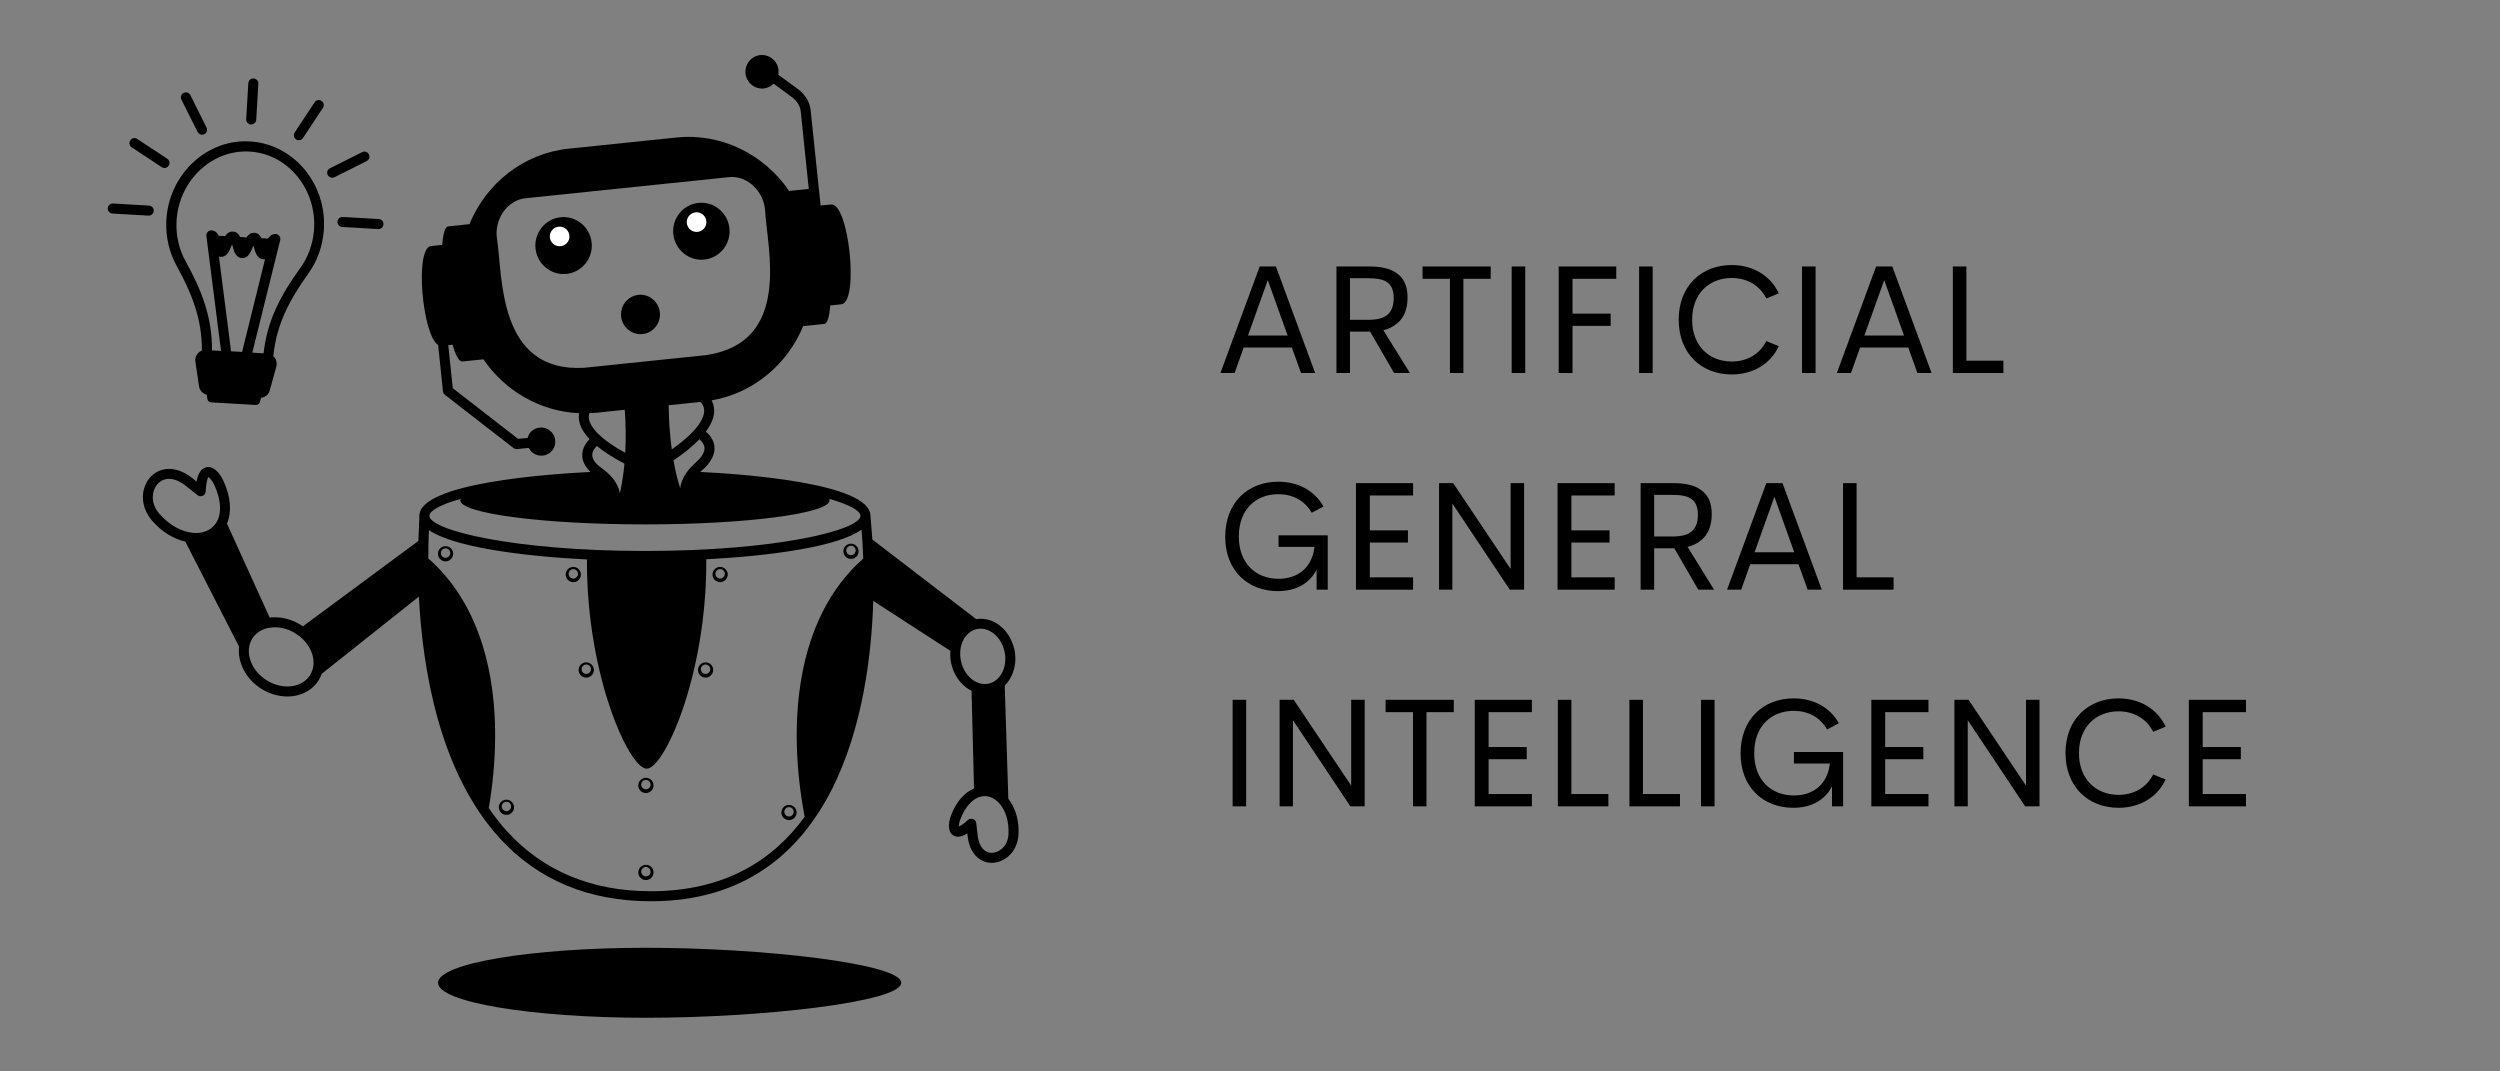 <svg xmlns="http://www.w3.org/2000/svg" xmlns:xlink="http://www.w3.org/1999/xlink" width="4200" zoomAndPan="magnify" viewBox="0 0 3150 1350" height="1800" preserveAspectRatio="xMidYMid meet" version="1.0"><rect x="0" y="0" width="3150" height="1350" fill="#808080" stroke="none"/><defs><g/><clipPath id="d4d59dc940"><path d="M 551 1194 L 1136 1194 L 1136 1282.266 L 551 1282.266 Z M 551 1194 " clip-rule="nonzero"/></clipPath><clipPath id="904e2ff94e"><path d="M 692.75 285.535 L 717.5 285.535 L 717.5 310.285 L 692.75 310.285 Z M 692.75 285.535 " clip-rule="nonzero"/></clipPath><clipPath id="33a5217301"><path d="M 865.312 267.477 L 890.062 267.477 L 890.062 292.227 L 865.312 292.227 Z M 865.312 267.477 " clip-rule="nonzero"/></clipPath></defs><g clip-path="url(#d4d59dc940)"><path fill="#000000" d="M 813.984 1194.199 C 669.184 1194.199 551.93 1213.91 551.93 1238.293 C 551.93 1262.68 669.184 1282.391 813.984 1282.391 C 958.535 1282.391 1135.555 1262.68 1135.555 1238.293 C 1135.555 1213.91 958.535 1194.199 813.984 1194.199 Z M 813.984 1194.199 " fill-opacity="1" fill-rule="nonzero"/></g><path fill="#000000" d="M 1270.5 1006.438 L 1265.949 863.785 C 1276.691 853.172 1281.996 835.988 1278.082 818.172 C 1275.301 805.914 1268.73 795.301 1259.633 788.102 C 1250.664 781.152 1240.301 778.496 1230.066 780.141 L 1099.164 679.816 C 1098.027 662.379 1096.766 650.375 1096.766 649.871 C 1096.766 608.172 931.746 597.055 882.344 594.652 C 883.102 594.023 883.859 593.266 884.492 592.758 C 896.117 582.648 901.297 572.289 900.16 562.18 C 899.148 553.59 893.59 547.398 889.293 543.859 C 896.746 534.004 900.41 524.527 899.781 515.809 C 899.527 511.387 898.262 507.598 896.621 504.438 C 949.438 495.465 992.145 458.949 1011.98 410.938 L 1038.391 408.156 C 1042.684 407.652 1045.086 398.555 1046.098 384.906 L 1060.121 383.391 C 1082.738 380.992 1069.598 255.27 1047.105 257.672 L 1033.965 258.934 L 1021.457 139.406 C 1020.574 128.918 1014.633 118.934 1004.906 111.859 L 980.645 94.172 C 980.898 92.273 981.152 90.254 980.898 88.23 C 979.762 76.734 969.527 68.27 957.902 69.406 C 946.402 70.668 938.191 81.031 939.328 92.652 C 940.59 104.152 950.828 112.617 962.324 111.48 C 967.254 110.977 971.547 108.699 974.707 105.414 L 997.449 122.094 C 1004.148 126.895 1008.316 133.719 1008.949 140.543 L 1019.059 238.086 L 994.293 240.613 C 963.211 195 909.637 167.328 852.27 173.266 L 716.695 187.293 C 659.328 193.23 612.453 231.391 591.477 282.438 L 564.945 285.215 C 560.648 285.594 558.246 294.82 557.238 308.465 L 543.211 309.98 C 522.109 312.129 532.219 422.562 552.055 434.691 L 558.121 493.066 C 558.375 494.836 559.258 496.352 560.648 497.488 L 647.074 564.582 C 648.211 565.465 649.473 565.844 650.863 565.844 L 651.621 565.844 L 666.152 564.328 C 667.289 566.477 668.805 568.5 670.703 570.141 C 678.41 576.332 689.656 575.32 695.848 567.613 C 701.91 559.906 700.648 548.789 693.066 542.598 C 685.484 536.531 674.238 537.543 668.047 545.125 C 666.406 547.145 665.395 549.418 664.762 551.82 L 652.758 552.957 L 570.504 489.148 L 564.816 434.816 L 570.25 434.312 C 574.043 447.453 578.336 455.918 582.633 455.414 L 609.168 452.758 C 636.207 492.562 680.684 518.465 729.582 520.609 C 729.328 522.508 729.203 524.527 729.328 526.676 C 729.707 535.52 734.512 544.367 742.848 553.336 C 738.68 557.508 733.75 564.328 733.625 573.047 C 733.5 580.629 737.035 587.832 743.988 594.652 C 694.707 597.055 528.43 608.172 528.43 649.871 C 528.43 650.879 527.672 666.043 527.164 681.586 L 381.605 789.238 C 380.973 788.859 380.469 788.227 379.711 787.848 C 367.453 780.012 353.301 776.602 339.781 778.117 L 285.957 659.727 C 292.148 645.195 290.883 626.117 281.66 606.152 C 277.238 596.551 269.277 586.82 260.18 588.715 C 252.348 590.23 249.062 598.824 247.672 606.785 L 241.227 601.602 C 241.227 601.602 241.102 601.602 241.102 601.477 C 218.609 584.547 199.406 590.484 189.801 600.844 C 178.176 613.102 174.766 636.477 191.824 656.312 C 203.574 669.832 218.359 678.93 233.52 682.469 L 301.246 814.762 C 298.973 833.84 309.207 854.941 328.789 867.574 C 339.152 874.145 350.648 877.559 362.02 877.559 C 364.297 877.559 366.57 877.43 368.844 877.18 C 382.742 875.41 394.242 868.461 401.191 857.594 C 402.961 854.812 404.348 851.906 405.359 849 L 527.797 751.711 C 532.344 841.801 553.191 972.449 629.762 1056.219 C 677.902 1108.91 741.965 1135.57 820.051 1135.57 C 1057.344 1135.57 1096.387 888.047 1100.301 757.145 L 1197.469 820.066 C 1197.09 825.121 1197.34 830.43 1198.477 835.734 C 1201.133 847.992 1207.703 858.73 1216.926 865.934 C 1219.199 867.703 1221.602 869.094 1224.129 870.355 L 1227.285 993.422 C 1215.031 998.605 1204.418 1010.734 1198.098 1028.043 C 1194.812 1036.762 1193.93 1047.754 1200.879 1052.43 C 1206.312 1056.094 1212.883 1053.82 1218.82 1050.027 L 1219.453 1055.211 L 1219.453 1055.336 C 1222.738 1078.965 1237.648 1087.176 1249.652 1087.176 L 1250.535 1087.176 C 1265.191 1086.672 1281.617 1074.543 1283.262 1052.051 C 1284.398 1034.613 1279.723 1018.316 1270.5 1006.438 Z M 267.508 664.402 C 261.57 669.582 253.609 672.109 244.262 671.477 C 229.352 670.594 213.305 661.746 200.668 647.215 C 189.043 633.824 191.191 617.777 198.898 609.438 C 202.816 605.395 207.492 603.371 212.926 603.371 C 219.242 603.371 226.191 606.152 233.395 611.586 L 248.934 623.969 C 250.703 625.359 253.23 625.738 255.379 624.727 C 257.652 623.715 259.043 621.566 259.168 619.293 C 259.801 605.266 262.328 601.602 262.328 601.098 C 263.594 601.602 267.258 604.887 270.164 611.332 C 278.25 628.895 281.785 651.891 267.508 664.402 Z M 390.578 850.77 C 385.648 858.477 377.438 863.281 367.328 864.668 C 356.715 865.934 345.469 863.152 335.613 856.961 C 315.648 844.074 307.688 820.574 318.051 804.398 C 322.852 796.816 331.062 791.891 341.172 790.754 C 342.941 790.5 344.711 790.375 346.352 790.375 C 355.449 790.375 364.676 793.152 372.887 798.461 C 387.039 807.434 395.125 821.711 395.125 834.977 C 395.125 840.535 393.609 845.969 390.578 850.77 Z M 876.152 583.281 C 869.961 588.59 858.59 600.465 857.074 615.375 C 853.406 603.75 850.629 591.875 848.605 580.125 C 862.125 570.898 872.992 562.055 881.207 553.461 C 883.734 555.609 887.145 559.148 887.648 563.699 C 888.406 570.898 881.836 578.227 876.152 583.281 Z M 846.457 566.223 C 843.805 546.891 842.668 528.066 842.543 510.629 L 882.594 506.461 C 884.871 508.859 887.02 512.273 887.27 516.695 C 887.648 524.527 882.469 540.828 846.457 566.223 Z M 626.227 301.012 C 622.434 277.383 638.48 252.363 661.73 249.836 L 918.734 223.176 C 942.109 220.777 962.957 242.004 964.094 265.883 C 966.367 311.75 998.715 431.406 889.797 447.453 L 736.277 463.375 C 626.227 470.07 633.555 346.371 626.227 301.012 Z M 741.84 526.043 C 741.711 524.023 742.09 522.254 742.598 520.484 C 745.504 520.359 748.281 520.359 751.188 520.105 L 787.199 516.316 C 788.461 533.246 788.84 551.566 787.832 570.52 C 749.418 549.547 742.344 533.879 741.84 526.043 Z M 786.82 584.168 C 785.684 596.801 783.789 609.438 781.008 621.945 C 778.859 606.406 765.719 595.285 758.895 590.484 C 753.082 586.441 746.133 580.125 746.262 573.301 C 746.262 568.5 749.418 564.457 752.074 561.93 C 761.043 569.383 772.668 576.711 786.82 584.168 Z M 580.484 628.645 C 580.234 629.148 579.855 629.781 579.855 630.285 C 579.855 646.965 684.094 660.734 812.723 660.734 C 940.973 660.734 1045.34 646.965 1045.34 630.285 C 1045.34 629.781 1044.961 629.148 1044.707 628.516 C 1071.242 635.973 1084.129 643.805 1084.129 649.871 C 1084.129 667.938 978.371 694.219 812.723 694.219 C 646.82 694.219 541.062 667.938 541.062 649.871 C 541.062 643.93 553.824 635.973 580.484 628.645 Z M 1013.875 1029.18 C 973.57 1084.523 912.414 1122.934 820.051 1122.934 C 745.629 1122.934 684.852 1097.664 639.113 1047.754 C 630.648 1038.531 623.066 1028.551 615.863 1018.062 C 635.195 904.723 623.191 776.98 539.672 703.57 C 539.672 688.785 540.051 676.656 540.43 667.938 C 571.641 689.418 657.812 700.789 739.691 704.961 C 739.562 706.098 739.562 707.359 739.562 708.496 C 739.562 852.035 792.758 968.531 814.871 968.531 C 836.855 968.531 889.926 852.035 889.926 708.496 L 889.926 704.707 C 971.168 700.41 1055.824 688.914 1085.52 667.309 C 1086.277 676.023 1087.16 688.535 1087.668 703.824 C 1001.746 779.633 991.891 913.316 1013.875 1029.18 Z M 1224.633 855.953 C 1217.809 850.52 1212.883 842.43 1210.859 832.957 C 1206.691 814.129 1215.535 796.059 1230.699 792.648 C 1237.773 791.133 1245.355 793.027 1251.801 798.082 C 1258.75 803.387 1263.676 811.477 1265.699 820.953 C 1269.867 839.906 1260.898 857.973 1245.734 861.383 C 1238.66 862.902 1231.203 861.004 1224.633 855.953 Z M 1250.156 1074.543 C 1240.555 1074.922 1233.855 1067.086 1231.961 1053.695 L 1230.066 1037.141 C 1229.812 1034.867 1228.297 1032.844 1226.023 1031.961 C 1223.875 1031.203 1221.348 1031.582 1219.578 1033.223 C 1213.387 1038.91 1209.977 1040.68 1208.332 1041.312 C 1208.207 1039.543 1208.461 1036.383 1209.977 1032.465 C 1215.41 1017.684 1226.906 1002.27 1241.945 1003.152 C 1248.387 1003.531 1254.328 1006.816 1259.379 1012.504 C 1267.469 1021.727 1271.637 1036.129 1270.625 1052.051 C 1269.488 1066.203 1259.254 1074.289 1250.156 1074.543 Z M 1250.156 1074.543 " fill-opacity="1" fill-rule="nonzero"/><path fill="#000000" d="M 907.359 714.309 C 902.055 714.309 897.758 718.605 897.758 723.914 C 897.758 729.219 902.055 733.516 907.359 733.516 C 912.543 733.516 916.965 729.219 916.965 723.914 C 916.965 718.605 912.543 714.309 907.359 714.309 Z M 907.359 728.965 C 904.074 728.965 901.422 726.312 901.422 723.027 C 901.422 719.742 904.074 717.09 907.359 717.09 C 910.52 717.09 913.301 719.742 913.301 723.027 C 913.301 726.312 910.52 728.965 907.359 728.965 Z M 907.359 728.965 " fill-opacity="1" fill-rule="nonzero"/><path fill="#000000" d="M 731.984 723.914 C 731.984 718.605 727.559 714.309 722.379 714.309 C 717.074 714.309 712.777 718.605 712.777 723.914 C 712.777 729.219 717.074 733.516 722.379 733.516 C 727.559 733.641 731.984 729.348 731.984 723.914 Z M 722.379 728.965 C 719.094 728.965 716.441 726.312 716.441 723.027 C 716.441 719.742 719.094 717.09 722.379 717.09 C 725.539 717.09 728.32 719.742 728.32 723.027 C 728.32 726.312 725.539 728.965 722.379 728.965 Z M 722.379 728.965 " fill-opacity="1" fill-rule="nonzero"/><path fill="#000000" d="M 561.406 688.156 C 556.098 688.156 551.805 692.449 551.805 697.758 C 551.805 703.062 556.098 707.359 561.406 707.359 C 566.586 707.359 571.008 703.062 571.008 697.758 C 571.008 692.449 566.715 688.156 561.406 688.156 Z M 561.406 702.812 C 558.121 702.812 555.469 700.16 555.469 696.875 C 555.469 693.59 558.121 690.934 561.406 690.934 C 564.566 690.934 567.344 693.59 567.344 696.875 C 567.344 700.16 564.566 702.812 561.406 702.812 Z M 561.406 702.812 " fill-opacity="1" fill-rule="nonzero"/><path fill="#000000" d="M 738.68 834.598 C 733.371 834.598 729.078 838.895 729.078 844.199 C 729.078 849.508 733.371 853.805 738.68 853.805 C 743.859 853.805 748.281 849.508 748.281 844.199 C 748.281 838.895 743.984 834.598 738.68 834.598 Z M 738.68 849.129 C 735.395 849.129 732.742 846.477 732.742 843.191 C 732.742 839.906 735.395 837.25 738.68 837.25 C 741.84 837.25 744.617 839.906 744.617 843.191 C 744.617 846.602 741.84 849.129 738.68 849.129 Z M 738.68 849.129 " fill-opacity="1" fill-rule="nonzero"/><path fill="#000000" d="M 889.039 834.598 C 883.734 834.598 879.438 838.895 879.438 844.199 C 879.438 849.508 883.734 853.805 889.039 853.805 C 894.219 853.805 898.641 849.508 898.641 844.199 C 898.641 838.895 894.348 834.598 889.039 834.598 Z M 889.039 849.129 C 885.754 849.129 883.102 846.477 883.102 843.191 C 883.102 839.906 885.754 837.25 889.039 837.25 C 892.199 837.25 894.977 839.906 894.977 843.191 C 894.977 846.602 892.199 849.129 889.039 849.129 Z M 889.039 849.129 " fill-opacity="1" fill-rule="nonzero"/><path fill="#000000" d="M 813.859 980.031 C 808.555 980.031 804.258 984.324 804.258 989.633 C 804.258 994.938 808.555 999.234 813.859 999.234 C 819.039 999.234 823.461 994.941 823.461 989.633 C 823.461 984.324 819.168 980.031 813.859 980.031 Z M 813.859 994.559 C 810.574 994.559 807.922 991.906 807.922 988.621 C 807.922 985.336 810.574 982.684 813.859 982.684 C 817.02 982.684 819.797 985.336 819.797 988.621 C 819.797 992.035 817.02 994.559 813.859 994.559 Z M 813.859 994.559 " fill-opacity="1" fill-rule="nonzero"/><path fill="#000000" d="M 1072.25 704.203 C 1077.434 704.203 1081.855 699.906 1081.855 694.598 C 1081.855 689.293 1077.434 684.996 1072.25 684.996 C 1066.945 684.996 1062.648 689.293 1062.648 694.598 C 1062.648 699.906 1066.945 704.203 1072.25 704.203 Z M 1072.25 687.648 C 1075.41 687.648 1078.191 690.305 1078.191 693.59 C 1078.191 696.875 1075.41 699.527 1072.25 699.527 C 1068.965 699.527 1066.312 696.875 1066.312 693.59 C 1066.312 690.305 1068.965 687.648 1072.25 687.648 Z M 1072.25 687.648 " fill-opacity="1" fill-rule="nonzero"/><path fill="#000000" d="M 638.102 1007.574 C 632.797 1007.574 628.5 1011.871 628.5 1017.176 C 628.5 1022.484 632.797 1026.781 638.102 1026.781 C 643.281 1026.781 647.707 1022.484 647.707 1017.176 C 647.707 1011.871 643.281 1007.574 638.102 1007.574 Z M 638.102 1022.105 C 634.816 1022.105 632.164 1019.453 632.164 1016.168 C 632.164 1012.883 634.816 1010.227 638.102 1010.227 C 641.262 1010.227 644.043 1012.883 644.043 1016.168 C 644.043 1019.453 641.262 1022.105 638.102 1022.105 Z M 638.102 1022.105 " fill-opacity="1" fill-rule="nonzero"/><path fill="#000000" d="M 994.164 1014.145 C 988.859 1014.145 984.562 1018.441 984.562 1023.746 C 984.562 1029.055 988.859 1033.352 994.164 1033.352 C 999.348 1033.352 1003.77 1029.055 1003.77 1023.746 C 1003.77 1018.441 999.348 1014.145 994.164 1014.145 Z M 994.164 1028.801 C 990.879 1028.801 988.227 1026.148 988.227 1022.863 C 988.227 1019.578 990.879 1016.926 994.164 1016.926 C 997.324 1016.926 1000.105 1019.578 1000.105 1022.863 C 1000.105 1026.148 997.324 1028.801 994.164 1028.801 Z M 994.164 1028.801 " fill-opacity="1" fill-rule="nonzero"/><path fill="#000000" d="M 813.859 1089.703 C 808.555 1089.703 804.258 1094 804.258 1099.309 C 804.258 1104.613 808.555 1108.91 813.859 1108.91 C 819.039 1108.91 823.461 1104.613 823.461 1099.309 C 823.461 1093.875 819.168 1089.703 813.859 1089.703 Z M 813.859 1104.234 C 810.574 1104.234 807.922 1101.582 807.922 1098.297 C 807.922 1095.012 810.574 1092.355 813.859 1092.355 C 817.02 1092.355 819.797 1095.012 819.797 1098.297 C 819.797 1101.582 817.02 1104.234 813.859 1104.234 Z M 813.859 1104.234 " fill-opacity="1" fill-rule="nonzero"/><path fill="#000000" d="M 745.504 305.812 C 743.48 286.102 726.043 271.695 706.461 273.719 C 686.875 275.738 672.723 293.43 674.746 313.141 C 676.766 332.598 694.203 347.129 713.789 345.105 C 733.371 343.086 747.523 325.27 745.504 305.812 Z M 745.504 305.812 " fill-opacity="1" fill-rule="nonzero"/><path fill="#000000" d="M 887.523 327.039 C 906.98 325.016 921.133 307.203 919.113 287.742 C 917.09 268.031 899.652 253.629 880.07 255.648 C 860.484 257.672 846.332 275.359 848.355 295.07 C 850.504 314.656 867.938 329.188 887.523 327.039 Z M 887.523 327.039 " fill-opacity="1" fill-rule="nonzero"/><path fill="#000000" d="M 809.562 420.918 C 823.082 419.527 832.812 407.273 831.422 393.754 C 830.031 380.105 817.902 370.125 804.508 371.516 C 790.988 372.906 781.133 385.16 782.648 398.809 C 783.914 412.199 796.043 422.309 809.562 420.918 Z M 809.562 420.918 " fill-opacity="1" fill-rule="nonzero"/><path fill="#000000" d="M 408.012 290.523 C 412.309 233.664 372.129 183.375 318.176 178.449 L 311.605 178.07 C 257.781 176.68 211.785 222.039 209.512 279.023 C 208.754 298.988 213.43 318.574 222.781 335.379 C 241.984 370.25 254.621 402.094 254.367 441.766 C 252.473 442.398 250.832 443.535 249.441 445.051 C 246.785 447.957 245.523 451.75 246.156 455.664 L 250.832 487 C 251.59 492.184 255.633 496.098 260.559 497.363 L 261.316 502.797 C 261.695 505.07 263.594 506.84 265.867 506.965 L 322.473 510.25 C 324.746 510.375 326.895 508.859 327.527 506.586 L 328.918 501.277 C 333.969 500.648 338.52 497.234 339.781 492.184 L 348.25 461.605 C 349.258 457.812 348.5 454.023 346.227 450.738 C 345.723 449.98 344.965 449.602 344.332 449.094 C 348.375 408.41 364.801 377.957 388.176 345.105 C 399.547 329.566 406.371 310.738 408.012 290.523 Z M 277.996 323.629 C 286.211 324.008 289.113 315.918 291.516 309.98 C 291.77 309.348 292.02 308.59 292.398 307.832 C 292.652 308.59 292.906 309.348 293.031 310.105 C 294.676 316.297 296.949 324.766 304.91 325.145 C 312.617 325.648 316.027 317.438 318.43 311.496 C 318.684 310.867 318.934 310.105 319.312 309.348 C 319.566 310.105 319.82 310.992 319.945 311.625 C 321.586 317.816 323.988 326.281 331.824 326.66 C 332.582 326.66 333.34 326.66 333.969 326.535 L 305.035 443.41 L 291.137 442.652 L 275.848 323.121 C 276.48 323.5 277.238 323.629 277.996 323.629 Z M 332.074 445.18 L 317.922 444.293 L 353.051 302.652 C 353.555 300.883 353.176 298.863 352.039 297.348 C 350.902 295.828 349.133 294.945 347.363 294.82 C 342.941 294.691 339.91 297.219 337.633 300.633 L 329.422 300.125 C 327.652 296.461 325 293.555 320.449 293.301 C 315.902 293.051 312.871 295.703 310.723 299.113 L 302.508 298.609 C 300.738 294.945 298.086 292.039 293.539 291.785 C 288.734 291.535 285.828 294.188 283.684 297.598 L 275.594 297.094 C 273.828 293.43 271.172 290.523 266.625 290.27 C 264.73 290.145 262.961 290.902 261.695 292.293 C 260.434 293.68 259.801 295.578 260.055 297.344 L 278.5 442.145 L 267.129 441.516 C 267.383 399.438 254.117 365.957 234.023 329.438 C 225.688 314.531 221.645 297.344 222.402 279.656 C 224.422 229.621 264.602 189.945 311.352 190.832 L 317.418 191.211 C 364.297 195.504 399.422 239.73 395.633 289.766 C 394.242 307.582 388.176 324.258 378.195 337.906 C 353.934 371.516 336.875 403.102 332.074 445.18 Z M 332.074 445.18 " fill-opacity="1" fill-rule="nonzero"/><path fill="#000000" d="M 316.156 156.84 C 316.281 156.84 316.406 156.84 316.535 156.84 C 319.82 156.84 322.598 154.188 322.852 150.902 L 325.504 105.543 C 325.758 102.004 323.105 99.098 319.566 98.844 C 316.156 98.719 313.121 101.246 312.871 104.785 L 310.215 150.145 C 309.965 153.555 312.617 156.59 316.156 156.84 Z M 316.156 156.84 " fill-opacity="1" fill-rule="nonzero"/><path fill="#000000" d="M 248.934 166.191 C 250.07 168.34 252.219 169.73 254.621 169.73 C 255.633 169.73 256.516 169.477 257.402 169.098 C 260.559 167.582 261.824 163.789 260.18 160.633 L 239.836 119.82 C 238.32 116.66 234.531 115.523 231.371 117.039 C 228.215 118.555 226.949 122.348 228.594 125.508 Z M 248.934 166.191 " fill-opacity="1" fill-rule="nonzero"/><path fill="#000000" d="M 165.922 185.648 L 203.828 210.668 C 204.836 211.426 206.102 211.68 207.238 211.68 C 209.262 211.68 211.281 210.668 212.547 208.773 C 214.441 205.867 213.684 201.949 210.777 200.055 L 172.871 175.035 C 169.965 173.141 166.047 173.898 164.152 176.805 C 162.129 179.836 163.016 183.754 165.922 185.648 Z M 165.922 185.648 " fill-opacity="1" fill-rule="nonzero"/><path fill="#000000" d="M 187.402 271.695 C 190.688 271.695 193.465 269.043 193.719 265.758 C 193.973 262.219 191.316 259.312 187.781 259.062 L 142.418 256.406 C 139.008 256.281 135.977 258.809 135.723 262.348 C 135.469 265.883 138.125 268.789 141.66 269.043 L 187.023 271.695 C 187.148 271.695 187.273 271.695 187.402 271.695 Z M 187.402 271.695 " fill-opacity="1" fill-rule="nonzero"/><path fill="#000000" d="M 425.199 279.277 C 424.945 282.816 427.598 285.723 431.137 285.973 L 476.496 288.629 C 476.625 288.629 476.75 288.629 476.875 288.629 C 480.16 288.629 482.941 285.973 483.195 282.688 C 483.445 279.152 480.793 276.246 477.254 275.992 L 431.895 273.34 C 428.355 273.086 425.324 275.738 425.199 279.277 Z M 425.199 279.277 " fill-opacity="1" fill-rule="nonzero"/><path fill="#000000" d="M 418.629 223.934 C 419.637 223.934 420.523 223.684 421.406 223.305 L 461.965 202.961 C 465.125 201.445 466.387 197.652 464.746 194.496 C 463.23 191.336 459.438 190.07 456.281 191.715 L 415.723 212.059 C 412.562 213.574 411.297 217.363 412.941 220.523 C 414.078 222.672 416.352 223.934 418.629 223.934 Z M 418.629 223.934 " fill-opacity="1" fill-rule="nonzero"/><path fill="#000000" d="M 373.141 175.668 C 374.152 176.426 375.414 176.68 376.551 176.68 C 378.574 176.68 380.594 175.668 381.859 173.773 L 406.875 135.867 C 408.773 132.961 408.012 129.043 405.105 127.148 C 402.203 125.254 398.285 126.012 396.391 128.918 L 371.371 166.824 C 369.348 169.855 370.234 173.773 373.141 175.668 Z M 373.141 175.668 " fill-opacity="1" fill-rule="nonzero"/><g clip-path="url(#904e2ff94e)"><path fill="#ffffff" d="M 717.5 297.91 C 717.5 298.723 717.422 299.527 717.262 300.324 C 717.105 301.121 716.871 301.895 716.559 302.645 C 716.246 303.395 715.867 304.109 715.414 304.785 C 714.965 305.461 714.449 306.086 713.875 306.66 C 713.301 307.234 712.676 307.746 712 308.199 C 711.324 308.648 710.613 309.031 709.859 309.344 C 709.109 309.652 708.336 309.887 707.539 310.047 C 706.742 310.203 705.938 310.285 705.125 310.285 C 704.312 310.285 703.508 310.203 702.711 310.047 C 701.914 309.887 701.141 309.652 700.391 309.344 C 699.641 309.031 698.926 308.648 698.25 308.199 C 697.574 307.746 696.949 307.234 696.375 306.66 C 695.801 306.086 695.289 305.461 694.836 304.785 C 694.383 304.109 694.004 303.395 693.691 302.645 C 693.383 301.895 693.148 301.121 692.988 300.324 C 692.828 299.527 692.75 298.723 692.75 297.91 C 692.75 297.098 692.828 296.293 692.988 295.496 C 693.148 294.699 693.383 293.926 693.691 293.172 C 694.004 292.422 694.383 291.711 694.836 291.035 C 695.289 290.359 695.801 289.734 696.375 289.16 C 696.949 288.586 697.574 288.07 698.25 287.621 C 698.926 287.168 699.641 286.789 700.391 286.477 C 701.141 286.164 701.914 285.93 702.711 285.773 C 703.508 285.613 704.312 285.535 705.125 285.535 C 705.938 285.535 706.742 285.613 707.539 285.773 C 708.336 285.93 709.109 286.164 709.859 286.477 C 710.613 286.789 711.324 287.168 712 287.621 C 712.676 288.07 713.301 288.586 713.875 289.16 C 714.449 289.734 714.965 290.359 715.414 291.035 C 715.867 291.711 716.246 292.422 716.559 293.172 C 716.871 293.926 717.105 294.699 717.262 295.496 C 717.422 296.293 717.5 297.098 717.5 297.91 Z M 717.5 297.91 " fill-opacity="1" fill-rule="nonzero"/></g><g fill="#000000" fill-opacity="1"><g transform="translate(1532.028, 470.008)"><g><path d="M 107.262 0 L 125.09 0 L 75.605 -134.242 L 55.203 -134.242 L 5.719 0 L 23.551 0 L 34.992 -32.129 L 95.723 -32.129 Z M 40.426 -47.195 L 65.406 -117.082 L 90.387 -47.195 Z M 40.426 -47.195 "/></g></g><g transform="translate(1662.838, 470.008)"><g><path d="M 113.648 0 L 80.184 -53.965 C 87.047 -55.586 92.578 -58.352 97.059 -62.164 C 106.211 -69.219 110.691 -80.754 110.691 -95.246 C 110.691 -109.738 105.926 -120.035 96.297 -126.234 C 88.477 -131.668 77.418 -134.242 62.355 -134.242 L 21.07 -134.242 L 21.07 0 L 38.137 0 L 38.137 -52.152 L 63.5 -52.152 L 93.723 0 Z M 38.137 -119.465 L 60.16 -119.465 C 71.887 -119.465 80.375 -118.227 86.094 -113.555 C 90.574 -109.836 93.246 -103.734 93.246 -94.582 C 93.246 -85.047 90.766 -78.656 86.379 -74.367 C 80.945 -68.836 72.176 -67.027 60.16 -67.027 L 38.137 -67.027 Z M 38.137 -119.465 "/></g></g><g transform="translate(1787.07, 470.008)"><g><path d="M 91.242 -134.242 L 5.34 -134.242 L 5.34 -118.703 L 39.852 -118.703 L 39.852 0 L 56.824 0 L 56.824 -118.703 L 91.242 -118.703 Z M 91.242 -134.242 "/></g></g><g transform="translate(1883.653, 470.008)"><g><path d="M 21.07 0 L 38.137 0 L 38.137 -134.242 L 21.07 -134.242 Z M 21.07 0 "/></g></g><g transform="translate(1942.861, 470.008)"><g><path d="M 93.625 -118.703 L 93.625 -134.242 L 21.07 -134.242 L 21.07 0 L 38.52 0 L 38.52 -59.398 L 86.57 -59.398 L 86.57 -74.844 L 38.52 -74.844 L 38.52 -118.703 Z M 93.625 -118.703 "/></g></g><g transform="translate(2044.21, 470.008)"><g><path d="M 21.07 0 L 38.137 0 L 38.137 -134.242 L 21.07 -134.242 Z M 21.07 0 "/></g></g><g transform="translate(2103.418, 470.008)"><g><path d="M 78.562 1.812 C 105.066 1.812 127.379 -11.25 137.867 -33.848 L 122.133 -40.234 C 113.934 -23.645 97.727 -14.492 78.562 -14.492 C 50.723 -14.492 28.699 -33.562 28.699 -67.219 C 28.699 -100.684 50.723 -119.75 78.562 -119.75 C 97.727 -119.75 113.934 -110.504 122.133 -93.914 L 137.867 -100.395 C 127.379 -122.898 105.066 -136.055 78.562 -136.055 C 40.711 -136.055 11.727 -110.027 11.727 -67.219 C 11.727 -24.219 40.711 1.812 78.562 1.812 Z M 78.562 1.812 "/></g></g><g transform="translate(2249.484, 470.008)"><g><path d="M 21.07 0 L 38.137 0 L 38.137 -134.242 L 21.07 -134.242 Z M 21.07 0 "/></g></g><g transform="translate(2308.692, 470.008)"><g><path d="M 107.262 0 L 125.09 0 L 75.605 -134.242 L 55.203 -134.242 L 5.719 0 L 23.551 0 L 34.992 -32.129 L 95.723 -32.129 Z M 40.426 -47.195 L 65.406 -117.082 L 90.387 -47.195 Z M 40.426 -47.195 "/></g></g><g transform="translate(2439.503, 470.008)"><g><path d="M 38.137 -15.539 L 38.137 -134.242 L 21.07 -134.242 L 21.07 0 L 84.762 0 L 84.762 -15.539 Z M 38.137 -15.539 "/></g></g></g><g fill="#000000" fill-opacity="1"><g transform="translate(1532.028, 743.008)"><g><path d="M 78.086 1.812 C 101.062 1.812 118.035 -8.008 126.902 -25.172 L 126.902 0 L 140.918 0 L 140.918 -68.457 L 78.945 -68.457 L 78.945 -53.965 L 124.23 -53.965 C 121.277 -27.457 102.969 -13.73 79.039 -13.73 C 50.246 -13.73 28.891 -33.086 28.891 -67.027 C 28.891 -101.352 50.629 -120.324 78.562 -120.324 C 96.105 -120.324 111.742 -112.789 120.703 -96.867 L 135.578 -104.781 C 123.945 -125.375 102.875 -136.055 78.562 -136.055 C 40.711 -136.055 11.727 -110.121 11.727 -66.738 C 11.727 -23.645 40.617 1.812 78.086 1.812 Z M 78.086 1.812 "/></g></g><g transform="translate(1687.437, 743.008)"><g><path d="M 93.055 -118.703 L 93.055 -134.242 L 21.07 -134.242 L 21.07 0 L 93.055 0 L 93.055 -15.539 L 38.52 -15.539 L 38.52 -59.398 L 86.57 -59.398 L 86.57 -74.75 L 38.52 -74.75 L 38.52 -118.703 Z M 93.055 -118.703 "/></g></g><g transform="translate(1792.123, 743.008)"><g><path d="M 111.266 -134.242 L 111.266 -26.125 L 38.898 -134.242 L 21.07 -134.242 L 21.07 0 L 37.852 0 L 37.852 -108.594 L 110.215 0 L 128.238 0 L 128.238 -134.242 Z M 111.266 -134.242 "/></g></g><g transform="translate(1941.431, 743.008)"><g><path d="M 93.055 -118.703 L 93.055 -134.242 L 21.07 -134.242 L 21.07 0 L 93.055 0 L 93.055 -15.539 L 38.52 -15.539 L 38.52 -59.398 L 86.57 -59.398 L 86.57 -74.75 L 38.52 -74.75 L 38.52 -118.703 Z M 93.055 -118.703 "/></g></g><g transform="translate(2046.117, 743.008)"><g><path d="M 113.648 0 L 80.184 -53.965 C 87.047 -55.586 92.578 -58.352 97.059 -62.164 C 106.211 -69.219 110.691 -80.754 110.691 -95.246 C 110.691 -109.738 105.926 -120.035 96.297 -126.234 C 88.477 -131.668 77.418 -134.242 62.355 -134.242 L 21.07 -134.242 L 21.07 0 L 38.137 0 L 38.137 -52.152 L 63.5 -52.152 L 93.723 0 Z M 38.137 -119.465 L 60.16 -119.465 C 71.887 -119.465 80.375 -118.227 86.094 -113.555 C 90.574 -109.836 93.246 -103.734 93.246 -94.582 C 93.246 -85.047 90.766 -78.656 86.379 -74.367 C 80.945 -68.836 72.176 -67.027 60.16 -67.027 L 38.137 -67.027 Z M 38.137 -119.465 "/></g></g><g transform="translate(2170.349, 743.008)"><g><path d="M 107.262 0 L 125.09 0 L 75.605 -134.242 L 55.203 -134.242 L 5.719 0 L 23.551 0 L 34.992 -32.129 L 95.723 -32.129 Z M 40.426 -47.195 L 65.406 -117.082 L 90.387 -47.195 Z M 40.426 -47.195 "/></g></g><g transform="translate(2301.16, 743.008)"><g><path d="M 38.137 -15.539 L 38.137 -134.242 L 21.07 -134.242 L 21.07 0 L 84.762 0 L 84.762 -15.539 Z M 38.137 -15.539 "/></g></g></g><g fill="#000000" fill-opacity="1"><g transform="translate(1532.028, 1016.008)"><g><path d="M 21.07 0 L 38.137 0 L 38.137 -134.242 L 21.07 -134.242 Z M 21.07 0 "/></g></g></g><g fill="#000000" fill-opacity="1"><g transform="translate(1591.236, 1016.008)"><g><path d="M 111.266 -134.242 L 111.266 -26.125 L 38.898 -134.242 L 21.07 -134.242 L 21.07 0 L 37.852 0 L 37.852 -108.594 L 110.215 0 L 128.238 0 L 128.238 -134.242 Z M 111.266 -134.242 "/></g></g></g><g fill="#000000" fill-opacity="1"><g transform="translate(1740.543, 1016.008)"><g><path d="M 91.242 -134.242 L 5.34 -134.242 L 5.34 -118.703 L 39.852 -118.703 L 39.852 0 L 56.824 0 L 56.824 -118.703 L 91.242 -118.703 Z M 91.242 -134.242 "/></g></g><g transform="translate(1837.125, 1016.008)"><g><path d="M 93.055 -118.703 L 93.055 -134.242 L 21.07 -134.242 L 21.07 0 L 93.055 0 L 93.055 -15.539 L 38.52 -15.539 L 38.52 -59.398 L 86.57 -59.398 L 86.57 -74.75 L 38.52 -74.75 L 38.52 -118.703 Z M 93.055 -118.703 "/></g></g><g transform="translate(1941.812, 1016.008)"><g><path d="M 38.137 -15.539 L 38.137 -134.242 L 21.07 -134.242 L 21.07 0 L 84.762 0 L 84.762 -15.539 Z M 38.137 -15.539 "/></g></g><g transform="translate(2032.007, 1016.008)"><g><path d="M 38.137 -15.539 L 38.137 -134.242 L 21.07 -134.242 L 21.07 0 L 84.762 0 L 84.762 -15.539 Z M 38.137 -15.539 "/></g></g><g transform="translate(2122.201, 1016.008)"><g><path d="M 21.07 0 L 38.137 0 L 38.137 -134.242 L 21.07 -134.242 Z M 21.07 0 "/></g></g><g transform="translate(2181.409, 1016.008)"><g><path d="M 78.086 1.812 C 101.062 1.812 118.035 -8.008 126.902 -25.172 L 126.902 0 L 140.918 0 L 140.918 -68.457 L 78.945 -68.457 L 78.945 -53.965 L 124.23 -53.965 C 121.277 -27.457 102.969 -13.73 79.039 -13.73 C 50.246 -13.73 28.891 -33.086 28.891 -67.027 C 28.891 -101.352 50.629 -120.324 78.562 -120.324 C 96.105 -120.324 111.742 -112.789 120.703 -96.867 L 135.578 -104.781 C 123.945 -125.375 102.875 -136.055 78.562 -136.055 C 40.711 -136.055 11.727 -110.121 11.727 -66.738 C 11.727 -23.645 40.617 1.812 78.086 1.812 Z M 78.086 1.812 "/></g></g><g transform="translate(2336.818, 1016.008)"><g><path d="M 93.055 -118.703 L 93.055 -134.242 L 21.07 -134.242 L 21.07 0 L 93.055 0 L 93.055 -15.539 L 38.52 -15.539 L 38.52 -59.398 L 86.57 -59.398 L 86.57 -74.75 L 38.52 -74.75 L 38.52 -118.703 Z M 93.055 -118.703 "/></g></g><g transform="translate(2441.505, 1016.008)"><g><path d="M 111.266 -134.242 L 111.266 -26.125 L 38.898 -134.242 L 21.07 -134.242 L 21.07 0 L 37.852 0 L 37.852 -108.594 L 110.215 0 L 128.238 0 L 128.238 -134.242 Z M 111.266 -134.242 "/></g></g><g transform="translate(2590.812, 1016.008)"><g><path d="M 78.562 1.812 C 105.066 1.812 127.379 -11.25 137.867 -33.848 L 122.133 -40.234 C 113.934 -23.645 97.727 -14.492 78.562 -14.492 C 50.723 -14.492 28.699 -33.562 28.699 -67.219 C 28.699 -100.684 50.723 -119.75 78.562 -119.75 C 97.727 -119.75 113.934 -110.504 122.133 -93.914 L 137.867 -100.395 C 127.379 -122.898 105.066 -136.055 78.562 -136.055 C 40.711 -136.055 11.727 -110.027 11.727 -67.219 C 11.727 -24.219 40.711 1.812 78.562 1.812 Z M 78.562 1.812 "/></g></g><g transform="translate(2736.877, 1016.008)"><g><path d="M 93.055 -118.703 L 93.055 -134.242 L 21.07 -134.242 L 21.07 0 L 93.055 0 L 93.055 -15.539 L 38.52 -15.539 L 38.52 -59.398 L 86.57 -59.398 L 86.57 -74.75 L 38.52 -74.75 L 38.52 -118.703 Z M 93.055 -118.703 "/></g></g></g><g clip-path="url(#33a5217301)"><path fill="#ffffff" d="M 890.062 279.852 C 890.062 280.664 889.984 281.469 889.824 282.266 C 889.668 283.062 889.434 283.836 889.121 284.59 C 888.809 285.34 888.43 286.051 887.977 286.727 C 887.527 287.402 887.012 288.027 886.438 288.602 C 885.863 289.176 885.238 289.691 884.562 290.141 C 883.887 290.594 883.176 290.977 882.422 291.285 C 881.672 291.598 880.898 291.832 880.102 291.988 C 879.305 292.148 878.5 292.227 877.688 292.227 C 876.875 292.227 876.07 292.148 875.273 291.988 C 874.477 291.832 873.703 291.598 872.953 291.285 C 872.203 290.977 871.488 290.594 870.812 290.141 C 870.137 289.691 869.512 289.176 868.938 288.602 C 868.363 288.027 867.852 287.402 867.398 286.727 C 866.945 286.051 866.566 285.34 866.254 284.59 C 865.945 283.836 865.711 283.062 865.551 282.266 C 865.391 281.469 865.312 280.664 865.312 279.852 C 865.312 279.039 865.391 278.234 865.551 277.438 C 865.711 276.641 865.945 275.867 866.254 275.117 C 866.566 274.367 866.945 273.652 867.398 272.977 C 867.852 272.301 868.363 271.676 868.938 271.102 C 869.512 270.527 870.137 270.016 870.812 269.562 C 871.488 269.113 872.203 268.73 872.953 268.418 C 873.703 268.109 874.477 267.875 875.273 267.715 C 876.07 267.559 876.875 267.477 877.688 267.477 C 878.5 267.477 879.305 267.559 880.102 267.715 C 880.898 267.875 881.672 268.109 882.422 268.418 C 883.176 268.73 883.887 269.113 884.562 269.562 C 885.238 270.016 885.863 270.527 886.438 271.102 C 887.012 271.676 887.527 272.301 887.977 272.977 C 888.43 273.652 888.809 274.367 889.121 275.117 C 889.434 275.867 889.668 276.641 889.824 277.438 C 889.984 278.234 890.062 279.039 890.062 279.852 Z M 890.062 279.852 " fill-opacity="1" fill-rule="nonzero"/></g></svg>